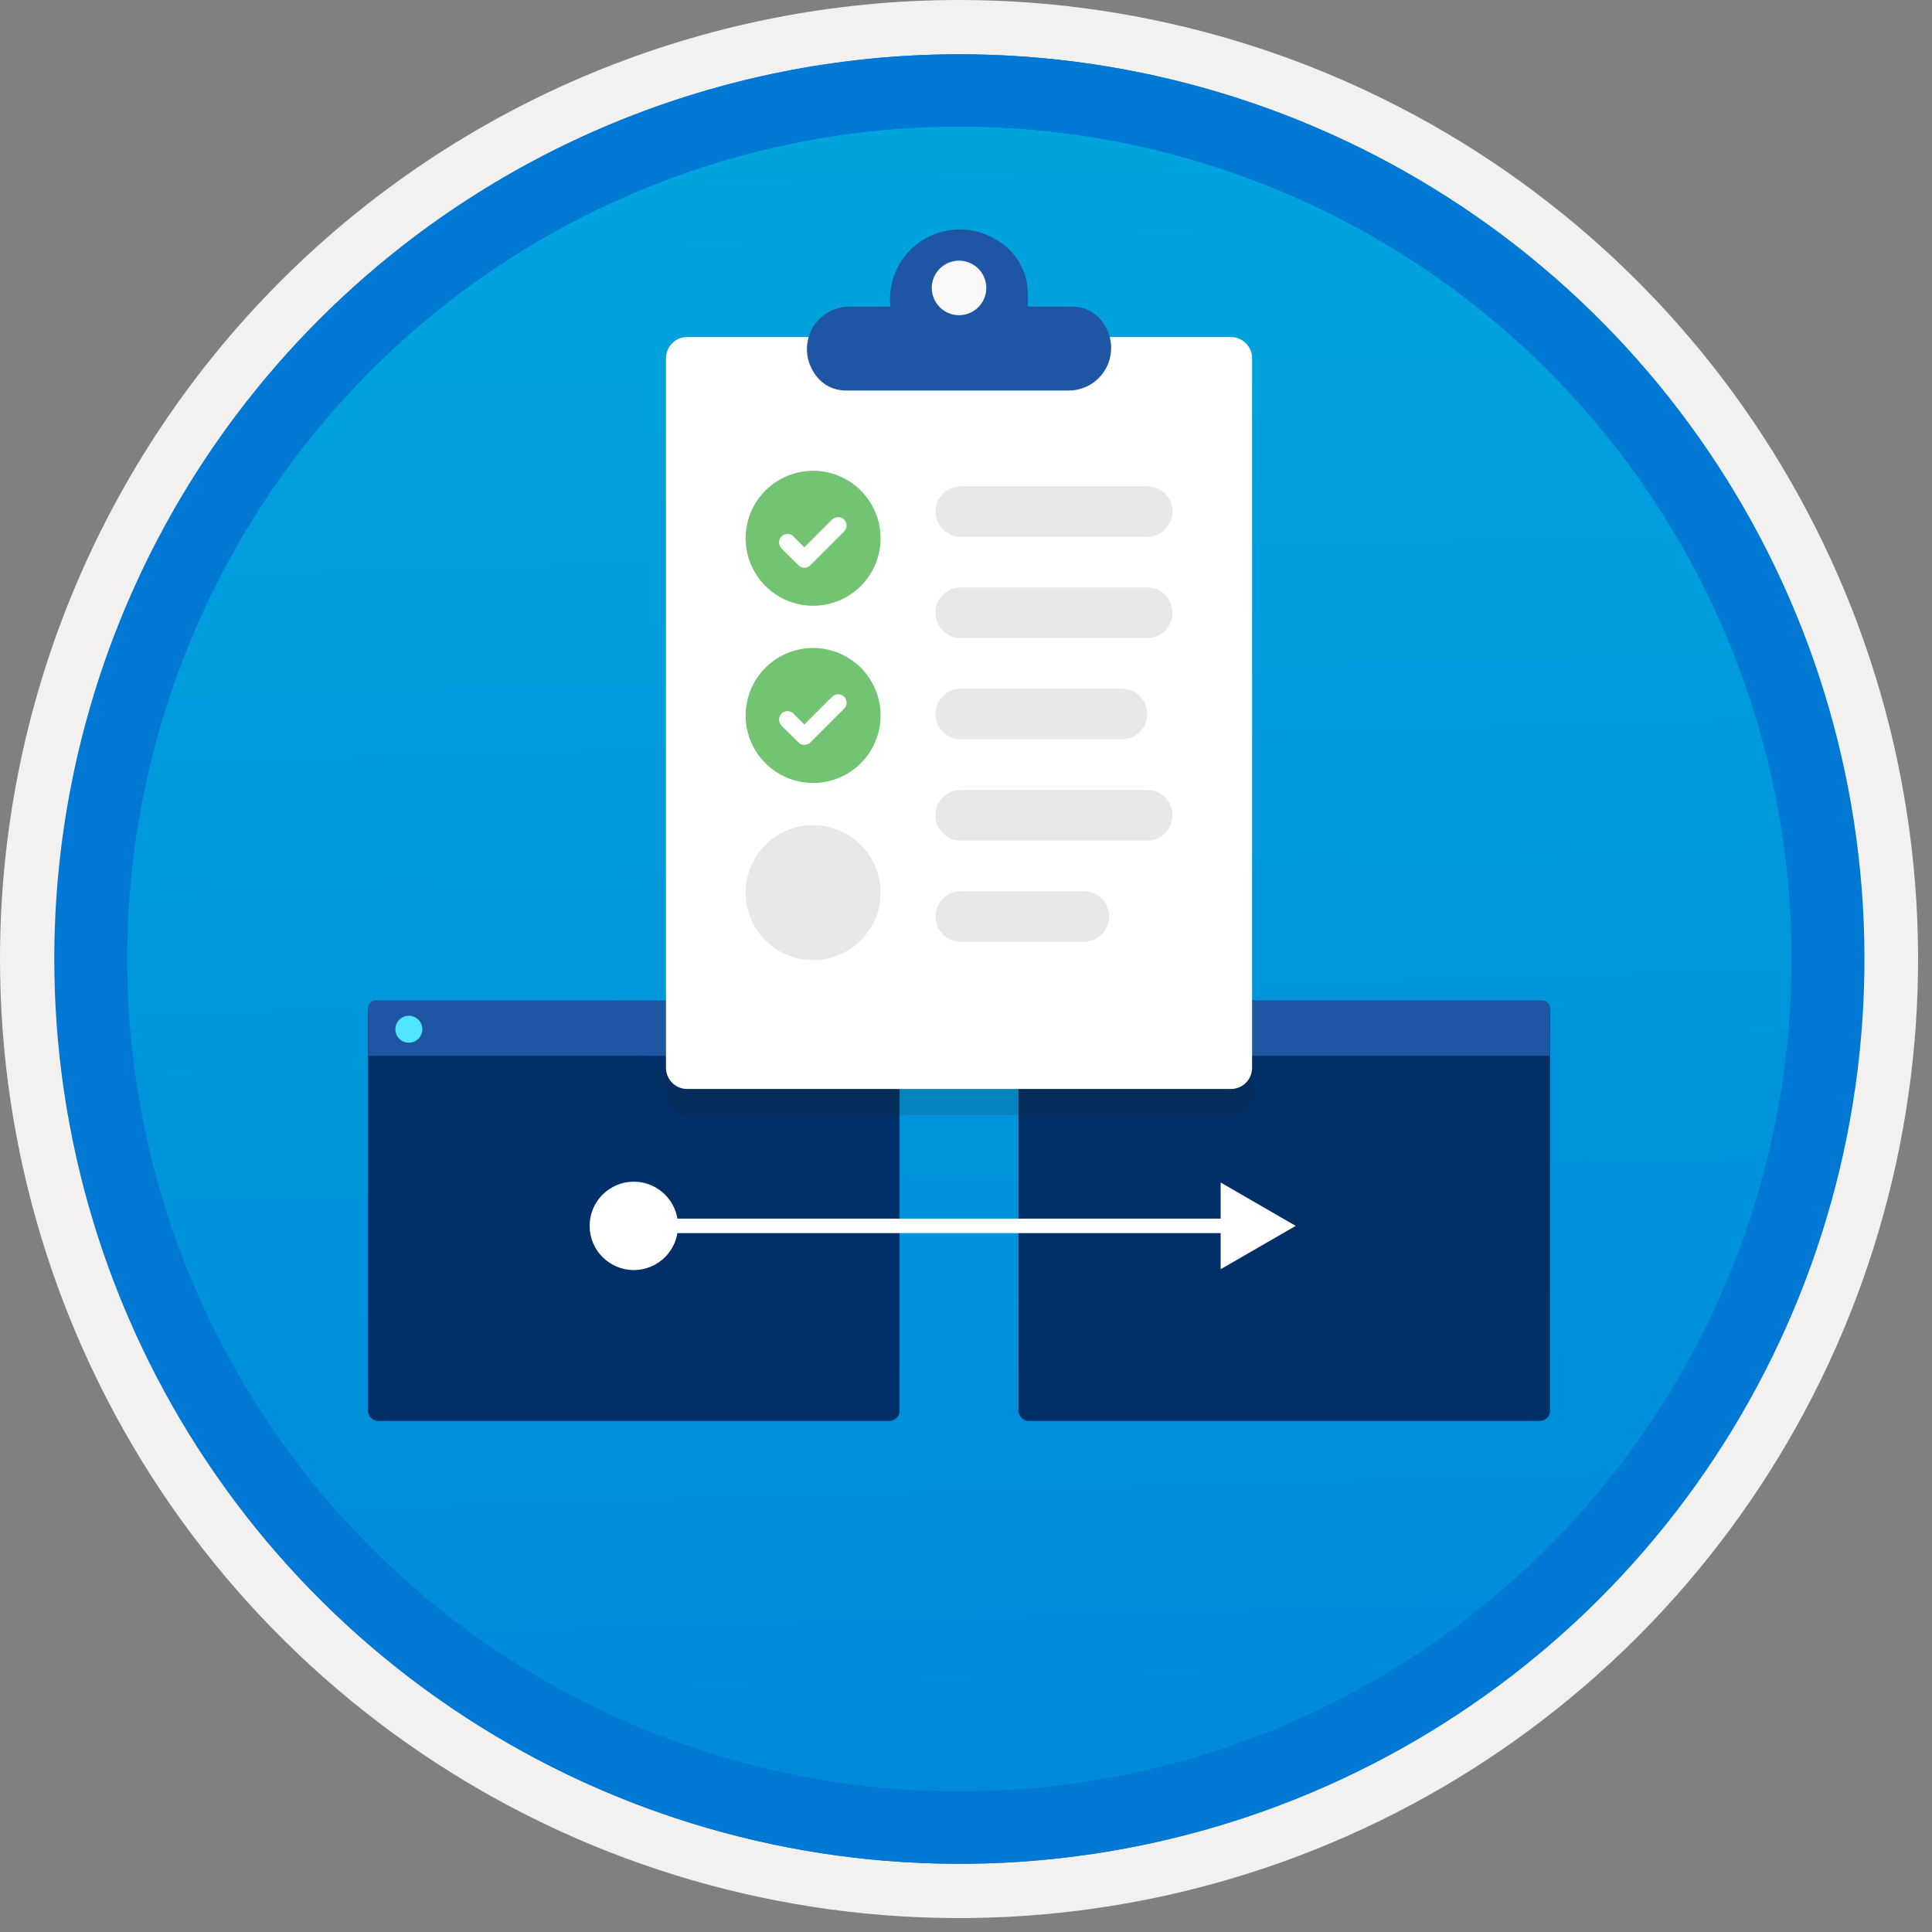 <svg width="100" height="100" viewBox="0 0 100 100" fill="none" xmlns="http://www.w3.org/2000/svg">
<rect x="0" y="0" width="100" height="100" fill="#808080" stroke="none"/>
<g clip-path="url(#clip0_1220_605)">
<path d="M49.64 96.45C40.382 96.45 31.332 93.705 23.634 88.561C15.936 83.418 9.936 76.107 6.393 67.553C2.85 59 1.923 49.588 3.73 40.508C5.536 31.428 9.994 23.087 16.54 16.54C23.087 9.994 31.428 5.536 40.508 3.729C49.588 1.923 59 2.85 67.553 6.393C76.107 9.936 83.418 15.936 88.561 23.634C93.705 31.332 96.45 40.382 96.45 49.64C96.451 55.787 95.24 61.874 92.888 67.554C90.535 73.233 87.088 78.394 82.741 82.741C78.394 87.087 73.234 90.535 67.554 92.888C61.875 95.24 55.787 96.45 49.64 96.45V96.45Z" fill="url(#paint0_linear_1220_605)"/>
<path fill-rule="evenodd" clip-rule="evenodd" d="M95.54 49.64C95.54 58.718 92.848 67.593 87.805 75.141C82.761 82.689 75.592 88.572 67.205 92.046C58.818 95.52 49.589 96.429 40.685 94.658C31.782 92.887 23.603 88.515 17.184 82.096C10.765 75.677 6.393 67.498 4.622 58.595C2.851 49.691 3.76 40.462 7.234 32.075C10.708 23.688 16.591 16.519 24.139 11.476C31.688 6.432 40.562 3.74 49.64 3.74C55.668 3.74 61.636 4.927 67.205 7.234C72.774 9.541 77.834 12.921 82.096 17.184C86.359 21.446 89.739 26.506 92.046 32.075C94.353 37.644 95.54 43.612 95.54 49.64V49.64ZM49.64 3.62732e-07C59.458 3.62732e-07 69.055 2.911 77.219 8.366C85.382 13.82 91.744 21.573 95.501 30.644C99.258 39.714 100.242 49.695 98.326 59.324C96.411 68.954 91.683 77.799 84.741 84.741C77.799 91.683 68.954 96.411 59.324 98.326C49.695 100.242 39.714 99.258 30.644 95.501C21.573 91.744 13.82 85.382 8.366 77.219C2.911 69.055 3.62732e-07 59.458 3.62732e-07 49.64C-0.001 43.121 1.283 36.666 3.777 30.643C6.271 24.62 9.928 19.147 14.537 14.537C19.147 9.928 24.62 6.271 30.643 3.777C36.666 1.283 43.121 -0.001 49.64 3.62732e-07V3.62732e-07Z" fill="#F2F1F0"/>
<path fill-rule="evenodd" clip-rule="evenodd" d="M92.73 49.64C92.73 58.163 90.202 66.493 85.468 73.58C80.733 80.666 74.003 86.189 66.129 89.45C58.256 92.711 49.592 93.565 41.233 91.902C32.874 90.24 25.197 86.136 19.17 80.109C13.144 74.083 9.04 66.405 7.378 58.047C5.715 49.688 6.568 41.024 9.83 33.15C13.091 25.277 18.614 18.547 25.7 13.812C32.786 9.077 41.117 6.55 49.64 6.55C55.298 6.55 60.902 7.664 66.13 9.829C71.358 11.995 76.108 15.169 80.11 19.17C84.111 23.171 87.285 27.922 89.45 33.15C91.616 38.378 92.73 43.981 92.73 49.64V49.64ZM49.64 2.81C58.902 2.81 67.956 5.557 75.657 10.702C83.358 15.848 89.36 23.162 92.905 31.719C96.449 40.276 97.377 49.692 95.57 58.776C93.763 67.86 89.303 76.205 82.753 82.754C76.204 89.303 67.86 93.763 58.776 95.57C49.691 97.377 40.276 96.45 31.718 92.905C23.161 89.361 15.848 83.359 10.702 75.657C5.556 67.956 2.81 58.902 2.81 49.64C2.811 37.22 7.745 25.31 16.527 16.528C25.309 7.745 37.22 2.811 49.64 2.81V2.81Z" fill="#0078D4"/>
<path fill-rule="evenodd" clip-rule="evenodd" d="M92.764 49.64C92.764 58.163 90.237 66.493 85.502 73.58C80.767 80.666 74.037 86.189 66.164 89.45C58.29 92.711 49.626 93.565 41.267 91.902C32.909 90.24 25.231 86.136 19.204 80.109C13.178 74.083 9.074 66.405 7.412 58.047C5.749 49.688 6.602 41.024 9.864 33.15C13.125 25.277 18.648 18.547 25.734 13.812C32.82 9.077 41.151 6.55 49.674 6.55C55.333 6.55 60.936 7.664 66.164 9.829C71.392 11.995 76.142 15.169 80.144 19.17C84.145 23.171 87.319 27.922 89.484 33.15C91.65 38.378 92.764 43.981 92.764 49.64V49.64ZM49.674 2.81C58.936 2.81 67.99 5.557 75.691 10.702C83.392 15.848 89.395 23.162 92.939 31.719C96.484 40.276 97.411 49.692 95.604 58.776C93.797 67.86 89.337 76.205 82.788 82.754C76.238 89.303 67.894 93.763 58.81 95.57C49.726 97.377 40.31 96.45 31.753 92.905C23.196 89.361 15.882 83.359 10.736 75.657C5.59 67.956 2.844 58.902 2.844 49.64C2.845 37.22 7.779 25.31 16.561 16.528C25.343 7.745 37.254 2.811 49.674 2.81V2.81Z" fill="#0078D4"/>
<path d="M19.574 73.547H46.038C46.178 73.546 46.311 73.491 46.409 73.393C46.507 73.294 46.563 73.161 46.563 73.022V52.36H19.049V73.022C19.049 73.161 19.105 73.294 19.203 73.393C19.301 73.491 19.434 73.546 19.574 73.547V73.547Z" fill="#003067"/>
<path d="M19.049 54.647H46.563V52.181C46.563 52.128 46.553 52.076 46.533 52.027C46.513 51.978 46.483 51.933 46.446 51.896C46.408 51.859 46.364 51.829 46.315 51.809C46.266 51.789 46.214 51.778 46.161 51.779H19.451C19.398 51.778 19.346 51.789 19.297 51.809C19.248 51.829 19.204 51.859 19.166 51.896C19.129 51.933 19.099 51.978 19.079 52.027C19.059 52.076 19.049 52.128 19.049 52.181V54.647Z" fill="#1F56A3"/>
<path d="M21.165 53.969C21.303 53.969 21.438 53.928 21.552 53.85C21.667 53.773 21.756 53.664 21.808 53.537C21.861 53.409 21.874 53.269 21.847 53.134C21.819 52.998 21.753 52.874 21.655 52.777C21.557 52.68 21.432 52.614 21.297 52.587C21.162 52.561 21.021 52.575 20.894 52.628C20.767 52.681 20.658 52.771 20.582 52.886C20.506 53.001 20.465 53.136 20.466 53.274C20.465 53.366 20.483 53.457 20.517 53.542C20.552 53.627 20.604 53.704 20.669 53.769C20.734 53.834 20.812 53.885 20.897 53.919C20.982 53.954 21.073 53.971 21.165 53.969V53.969Z" fill="#50E6FF"/>
<path d="M53.241 73.547H79.706C79.845 73.546 79.978 73.491 80.076 73.393C80.175 73.294 80.23 73.161 80.231 73.022V52.36H52.716V73.022C52.717 73.161 52.772 73.294 52.87 73.393C52.969 73.491 53.102 73.546 53.241 73.547V73.547Z" fill="#003067"/>
<path d="M52.716 54.647H80.231V52.181C80.231 52.128 80.22 52.076 80.2 52.027C80.18 51.978 80.15 51.933 80.113 51.896C80.076 51.859 80.031 51.829 79.982 51.809C79.933 51.789 79.881 51.778 79.828 51.779H53.118C53.066 51.778 53.013 51.789 52.964 51.809C52.915 51.829 52.871 51.859 52.834 51.896C52.796 51.933 52.767 51.978 52.746 52.027C52.726 52.076 52.716 52.128 52.716 52.181L52.716 54.647Z" fill="#1F56A3"/>
<path d="M54.833 53.969C54.971 53.969 55.105 53.928 55.22 53.85C55.334 53.773 55.423 53.664 55.476 53.537C55.528 53.409 55.541 53.269 55.514 53.134C55.487 52.998 55.42 52.874 55.322 52.777C55.224 52.68 55.1 52.614 54.965 52.587C54.829 52.561 54.689 52.575 54.562 52.628C54.434 52.681 54.326 52.771 54.249 52.886C54.173 53.001 54.133 53.136 54.133 53.274C54.132 53.366 54.15 53.457 54.185 53.542C54.22 53.627 54.271 53.704 54.337 53.769C54.402 53.834 54.479 53.885 54.564 53.919C54.65 53.954 54.741 53.971 54.833 53.969V53.969Z" fill="#50E6FF"/>
<path d="M32.806 63.451H63.838" stroke="white" stroke-width="0.75" stroke-miterlimit="10"/>
<path d="M63.181 65.695L67.067 63.451L63.181 61.207V65.695Z" fill="white"/>
<path d="M32.806 65.738C34.069 65.738 35.093 64.714 35.093 63.451C35.093 62.188 34.069 61.164 32.806 61.164C31.543 61.164 30.519 62.188 30.519 63.451C30.519 64.714 31.543 65.738 32.806 65.738Z" fill="white"/>
<path opacity="0.15" d="M63.711 18.803H35.568C35.424 18.803 35.281 18.831 35.148 18.886C35.015 18.941 34.894 19.022 34.792 19.124C34.69 19.226 34.609 19.347 34.554 19.48C34.499 19.613 34.471 19.756 34.471 19.9V56.627C34.471 56.771 34.499 56.914 34.554 57.047C34.609 57.18 34.69 57.301 34.792 57.403C34.894 57.505 35.015 57.586 35.148 57.641C35.281 57.696 35.424 57.725 35.568 57.724H63.711C63.855 57.725 63.998 57.696 64.131 57.641C64.264 57.586 64.385 57.505 64.487 57.403C64.589 57.301 64.67 57.18 64.725 57.047C64.78 56.914 64.808 56.771 64.808 56.627V19.9C64.806 19.61 64.69 19.332 64.485 19.126C64.279 18.921 64.001 18.805 63.711 18.803V18.803Z" fill="#1F1D20"/>
<path d="M63.711 17.444H35.568C35.424 17.444 35.281 17.472 35.148 17.527C35.015 17.582 34.894 17.663 34.792 17.765C34.69 17.867 34.609 17.988 34.554 18.122C34.499 18.255 34.471 18.398 34.471 18.542V55.268C34.471 55.413 34.499 55.555 34.554 55.689C34.609 55.822 34.69 55.943 34.792 56.045C34.894 56.147 35.015 56.228 35.148 56.283C35.281 56.338 35.424 56.366 35.568 56.366H63.711C63.855 56.366 63.998 56.338 64.131 56.283C64.264 56.228 64.386 56.147 64.487 56.045C64.59 55.943 64.67 55.822 64.725 55.689C64.78 55.555 64.809 55.413 64.808 55.268V18.542C64.807 18.251 64.691 17.973 64.485 17.768C64.28 17.562 64.001 17.446 63.711 17.444Z" fill="white"/>
<path fill-rule="evenodd" clip-rule="evenodd" d="M51.528 12.388C52.041 12.67 52.469 13.087 52.765 13.593C53.06 14.099 53.213 14.676 53.206 15.262V15.556C53.206 15.661 53.2 15.765 53.194 15.87H55.486C55.822 15.867 56.152 15.951 56.444 16.115C56.736 16.279 56.98 16.517 57.152 16.804C57.369 17.135 57.493 17.518 57.511 17.913C57.528 18.308 57.439 18.701 57.253 19.05C57.066 19.399 56.789 19.691 56.451 19.896C56.113 20.101 55.725 20.211 55.33 20.214H43.793C43.458 20.218 43.128 20.133 42.836 19.969C42.543 19.805 42.299 19.568 42.127 19.28C41.91 18.949 41.786 18.566 41.769 18.171C41.751 17.776 41.84 17.383 42.027 17.034C42.213 16.685 42.49 16.393 42.828 16.188C43.167 15.983 43.554 15.873 43.95 15.87H46.079C46.073 15.765 46.066 15.661 46.066 15.556V15.465C46.07 14.829 46.242 14.204 46.565 13.656C46.887 13.107 47.349 12.653 47.904 12.341C48.458 12.029 49.086 11.868 49.722 11.877C50.358 11.885 50.981 12.061 51.528 12.388Z" fill="#1F56A3"/>
<path d="M49.64 16.314C49.919 16.314 50.191 16.231 50.423 16.076C50.656 15.921 50.836 15.701 50.943 15.443C51.05 15.185 51.078 14.901 51.023 14.628C50.969 14.354 50.835 14.103 50.637 13.905C50.44 13.708 50.188 13.574 49.915 13.519C49.641 13.465 49.357 13.493 49.1 13.599C48.842 13.706 48.621 13.887 48.466 14.119C48.311 14.351 48.228 14.624 48.228 14.903C48.228 15.277 48.377 15.636 48.642 15.901C48.906 16.165 49.265 16.314 49.64 16.314V16.314Z" fill="#F9F9F9"/>
<path fill-rule="evenodd" clip-rule="evenodd" d="M42.086 49.697C41.395 49.697 40.72 49.492 40.145 49.108C39.571 48.724 39.123 48.179 38.858 47.54C38.594 46.902 38.525 46.199 38.66 45.522C38.794 44.844 39.127 44.221 39.616 43.733C40.104 43.244 40.727 42.911 41.405 42.777C42.082 42.642 42.785 42.711 43.423 42.975C44.062 43.24 44.607 43.688 44.991 44.262C45.375 44.837 45.58 45.512 45.58 46.203C45.58 47.13 45.212 48.018 44.557 48.674C43.901 49.329 43.013 49.697 42.086 49.697V49.697Z" fill="#E8E8E8"/>
<path fill-rule="evenodd" clip-rule="evenodd" d="M42.086 40.526C41.395 40.526 40.72 40.321 40.145 39.937C39.571 39.553 39.123 39.008 38.858 38.369C38.594 37.731 38.525 37.028 38.66 36.351C38.794 35.673 39.127 35.05 39.616 34.562C40.104 34.073 40.727 33.741 41.405 33.606C42.082 33.471 42.785 33.54 43.423 33.805C44.062 34.069 44.607 34.517 44.991 35.091C45.375 35.666 45.58 36.341 45.58 37.032C45.58 37.959 45.212 38.847 44.557 39.503C43.901 40.158 43.013 40.526 42.086 40.526Z" fill="#72C472"/>
<path fill-rule="evenodd" clip-rule="evenodd" d="M43.691 36.063C43.609 35.981 43.498 35.935 43.382 35.935C43.267 35.935 43.155 35.981 43.073 36.063L41.633 37.503L41.112 36.987C41.1 36.969 41.087 36.952 41.072 36.937C40.99 36.855 40.88 36.809 40.765 36.809C40.649 36.808 40.539 36.853 40.457 36.934C40.374 37.015 40.328 37.125 40.326 37.24C40.325 37.355 40.369 37.466 40.449 37.549L40.444 37.554L41.325 38.428C41.407 38.51 41.518 38.556 41.634 38.556C41.75 38.556 41.861 38.51 41.943 38.428L43.69 36.682L43.691 36.681C43.732 36.64 43.764 36.592 43.786 36.539C43.808 36.486 43.819 36.429 43.819 36.372C43.819 36.315 43.808 36.258 43.786 36.205C43.764 36.152 43.732 36.104 43.691 36.063V36.063Z" fill="white"/>
<path fill-rule="evenodd" clip-rule="evenodd" d="M42.086 31.355C41.395 31.355 40.72 31.15 40.145 30.766C39.571 30.382 39.123 29.837 38.858 29.198C38.594 28.56 38.525 27.858 38.66 27.18C38.794 26.502 39.127 25.88 39.616 25.391C40.104 24.902 40.727 24.57 41.405 24.435C42.082 24.3 42.785 24.369 43.423 24.634C44.062 24.898 44.607 25.346 44.991 25.92C45.375 26.495 45.58 27.17 45.58 27.861C45.58 28.788 45.212 29.677 44.557 30.332C43.901 30.987 43.013 31.355 42.086 31.355V31.355Z" fill="#72C472"/>
<path fill-rule="evenodd" clip-rule="evenodd" d="M43.691 26.892C43.609 26.81 43.498 26.764 43.382 26.764C43.267 26.764 43.155 26.81 43.073 26.892L41.633 28.332L41.112 27.816C41.1 27.798 41.087 27.781 41.072 27.766C40.99 27.684 40.88 27.639 40.765 27.638C40.649 27.637 40.539 27.683 40.457 27.763C40.374 27.844 40.328 27.954 40.326 28.069C40.325 28.184 40.369 28.295 40.449 28.378L40.444 28.383L41.325 29.257C41.407 29.339 41.518 29.385 41.634 29.385C41.75 29.385 41.861 29.339 41.943 29.257L43.69 27.511L43.691 27.51C43.732 27.469 43.764 27.421 43.786 27.368C43.808 27.315 43.819 27.259 43.819 27.201C43.819 27.144 43.808 27.087 43.786 27.034C43.764 26.981 43.732 26.933 43.691 26.892V26.892Z" fill="white"/>
<path d="M49.73 25.166H59.377C59.549 25.166 59.719 25.2 59.878 25.266C60.037 25.332 60.181 25.428 60.303 25.55C60.425 25.672 60.521 25.816 60.587 25.975C60.653 26.134 60.687 26.304 60.687 26.476C60.687 26.824 60.549 27.157 60.303 27.403C60.057 27.648 59.724 27.786 59.377 27.786H49.73C49.383 27.786 49.05 27.648 48.804 27.403C48.558 27.157 48.42 26.824 48.42 26.476V26.476C48.42 26.304 48.454 26.134 48.52 25.975C48.586 25.816 48.682 25.672 48.804 25.55C48.926 25.428 49.07 25.332 49.229 25.266C49.388 25.2 49.559 25.166 49.73 25.166V25.166Z" fill="#E8E8E8"/>
<path d="M49.73 35.647H58.067C58.414 35.647 58.747 35.785 58.993 36.031C59.239 36.277 59.377 36.61 59.377 36.957C59.377 37.305 59.239 37.638 58.993 37.884C58.747 38.129 58.414 38.267 58.067 38.267H49.73C49.383 38.267 49.05 38.129 48.804 37.884C48.558 37.638 48.42 37.305 48.42 36.957V36.957C48.42 36.61 48.558 36.277 48.804 36.031C49.05 35.785 49.383 35.647 49.73 35.647V35.647Z" fill="#E8E8E8"/>
<path d="M49.73 30.407H59.377C59.549 30.407 59.719 30.441 59.878 30.506C60.037 30.572 60.181 30.669 60.303 30.79C60.425 30.912 60.521 31.056 60.587 31.215C60.653 31.374 60.687 31.545 60.687 31.717C60.687 31.889 60.653 32.059 60.587 32.218C60.521 32.377 60.425 32.522 60.303 32.643C60.181 32.765 60.037 32.861 59.878 32.927C59.719 32.993 59.549 33.027 59.377 33.027H49.73C49.383 33.027 49.05 32.889 48.804 32.643C48.558 32.398 48.42 32.064 48.42 31.717V31.717C48.42 31.369 48.558 31.036 48.804 30.79C49.05 30.545 49.383 30.407 49.73 30.407V30.407Z" fill="#E8E8E8"/>
<path d="M49.73 40.888H59.377C59.549 40.888 59.719 40.922 59.878 40.987C60.037 41.053 60.181 41.15 60.303 41.271C60.425 41.393 60.521 41.538 60.587 41.696C60.653 41.855 60.687 42.026 60.687 42.198V42.198C60.687 42.545 60.549 42.879 60.303 43.124C60.057 43.37 59.724 43.508 59.377 43.508H49.73C49.383 43.508 49.05 43.37 48.804 43.124C48.558 42.879 48.42 42.545 48.42 42.198V42.198C48.42 41.85 48.558 41.517 48.804 41.271C49.05 41.026 49.383 40.888 49.73 40.888V40.888Z" fill="#E8E8E8"/>
<path d="M49.73 46.128H56.101C56.449 46.128 56.782 46.266 57.028 46.512C57.273 46.758 57.412 47.091 57.412 47.438V47.438C57.412 47.786 57.273 48.119 57.028 48.365C56.782 48.61 56.449 48.748 56.101 48.748H49.73C49.383 48.748 49.05 48.61 48.804 48.365C48.558 48.119 48.42 47.786 48.42 47.438V47.438C48.42 47.091 48.558 46.758 48.804 46.512C49.05 46.266 49.383 46.128 49.73 46.128V46.128Z" fill="#E8E8E8"/>
</g>
<defs>
<linearGradient id="paint0_linear_1220_605" x1="47.87" y1="-15.153" x2="51.852" y2="130.615" gradientUnits="userSpaceOnUse">
<stop stop-color="#00ABDE"/>
<stop offset="1" stop-color="#007ED8"/>
</linearGradient>
<clipPath id="clip0_1220_605">
<rect width="99.28" height="99.28" fill="white"/>
</clipPath>
</defs>
</svg>
